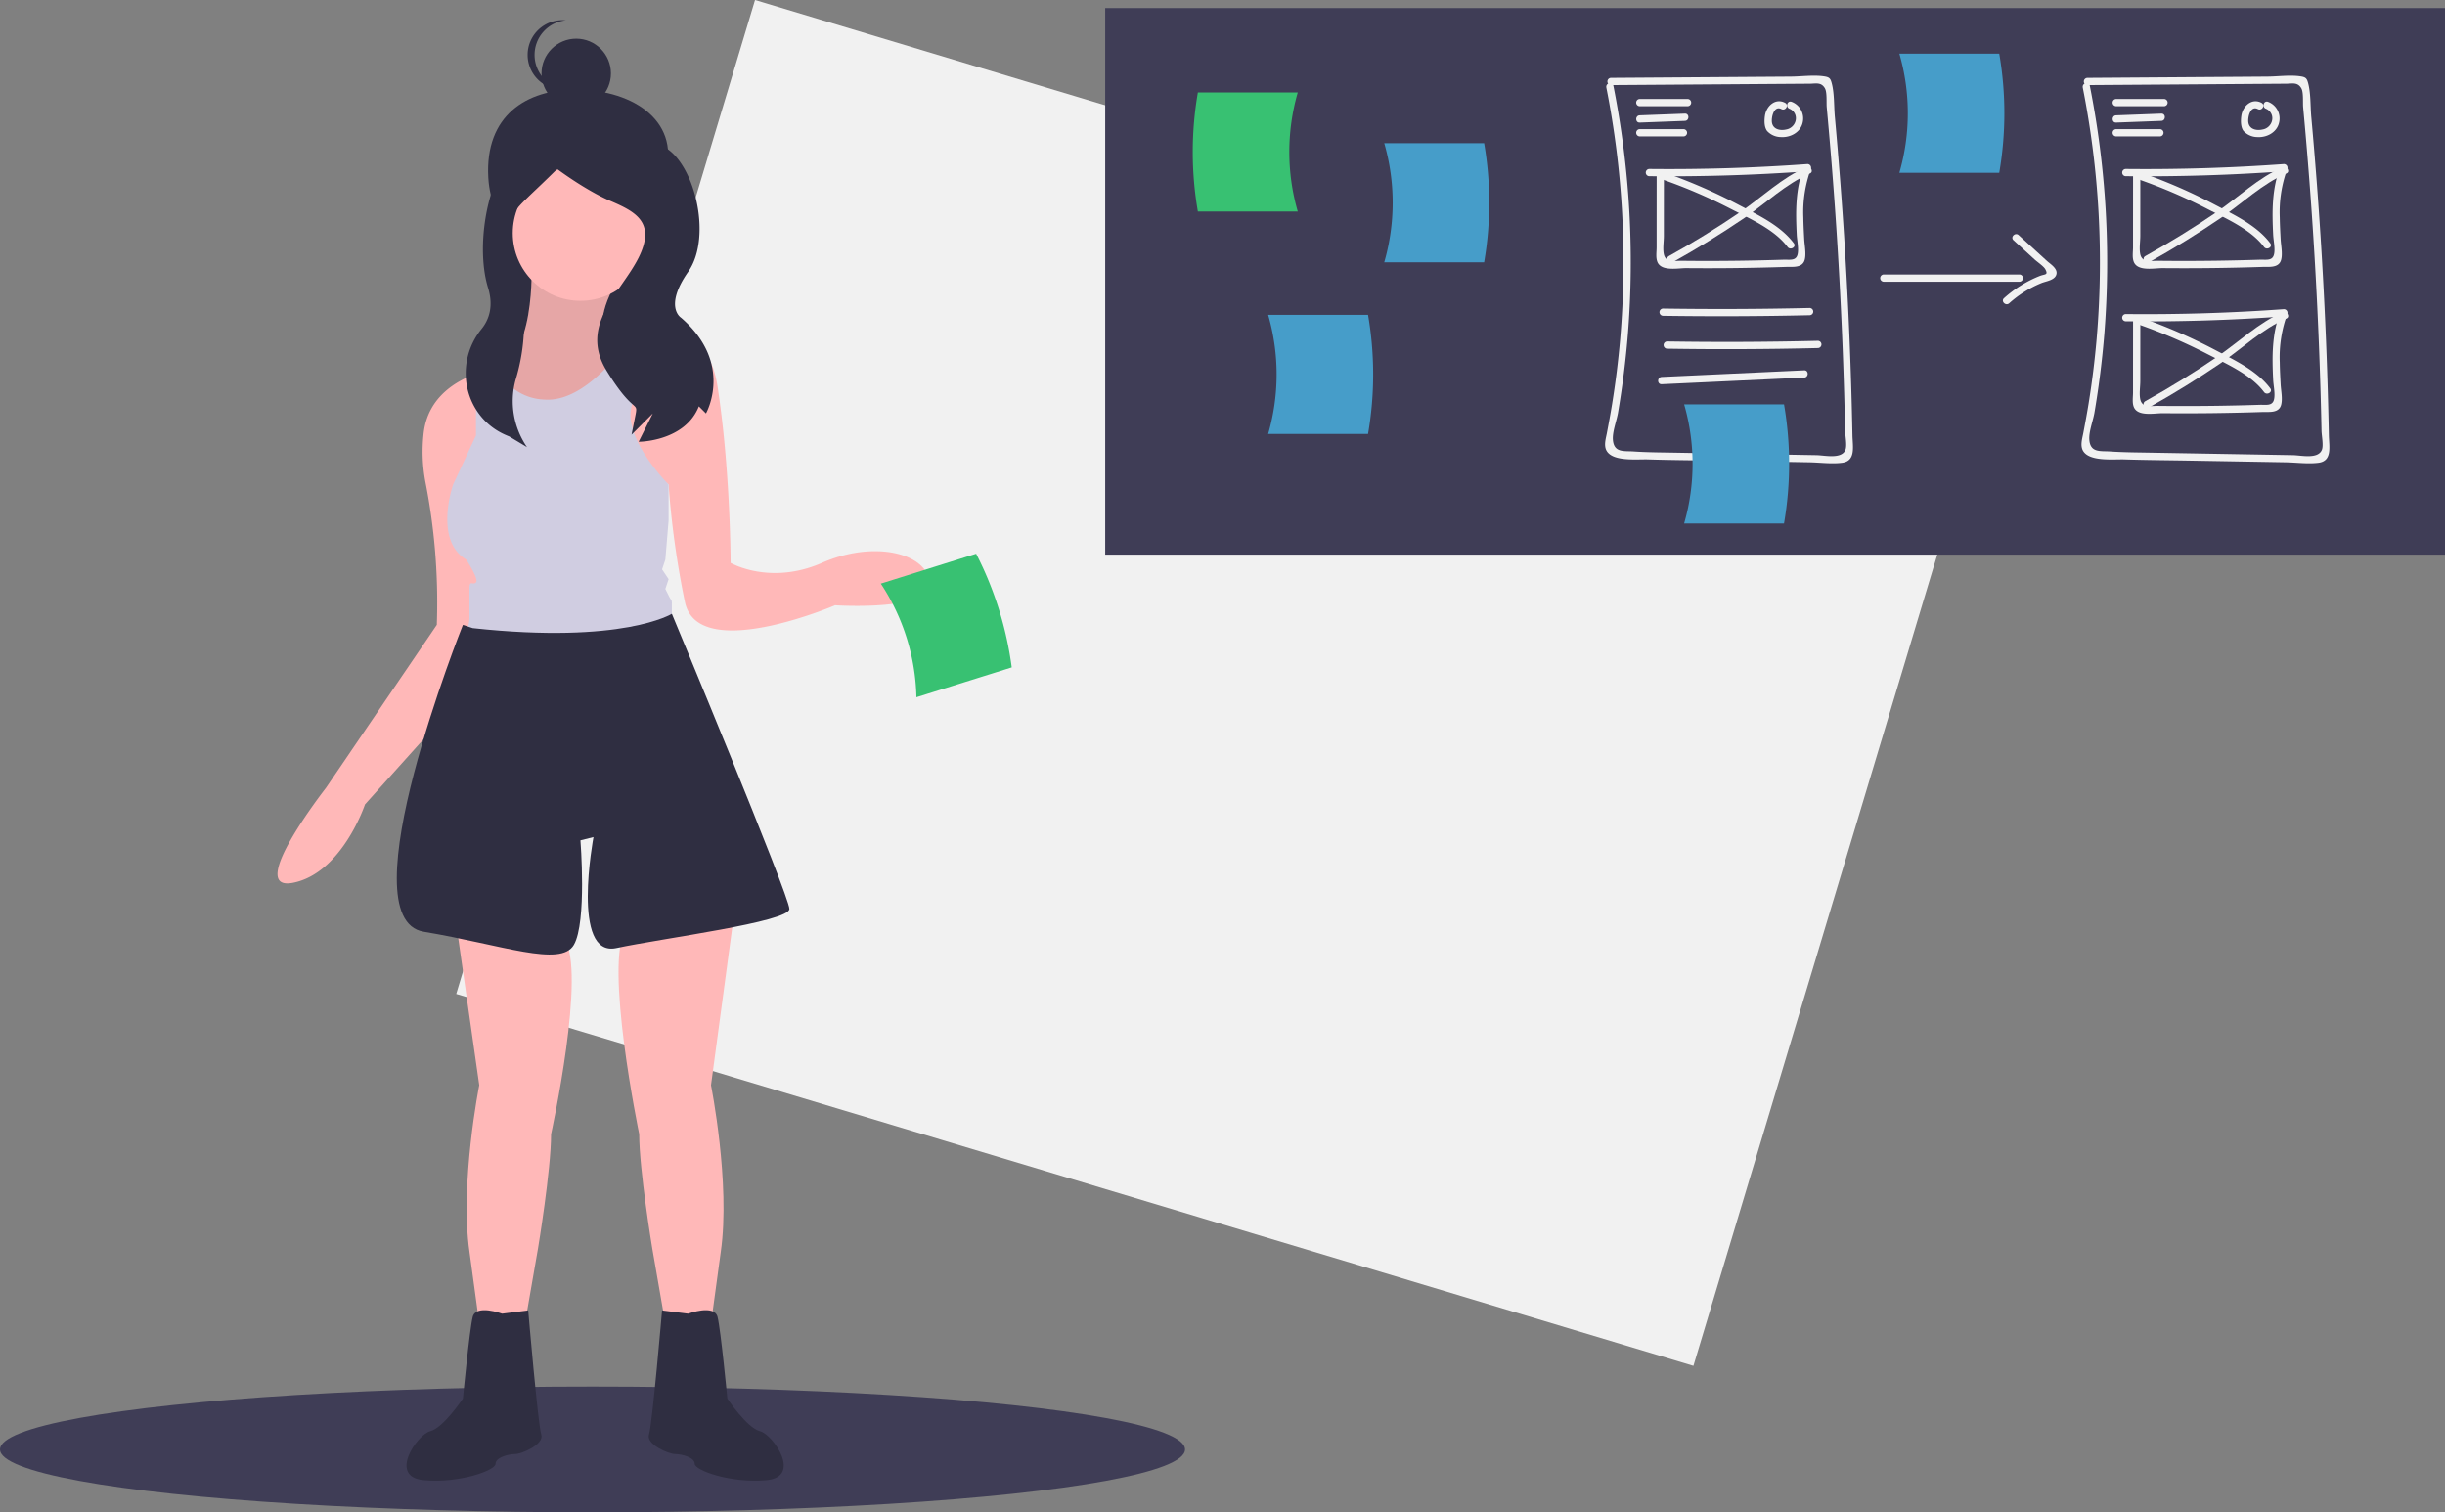<svg xmlns="http://www.w3.org/2000/svg" width="663" height="410.088" viewBox="0 0 663 410.088">
  <rect x="0" y="0" width="663" height="410.088" fill="#808080" stroke="none"/>
  <g id="Group_10" data-name="Group 10" transform="translate(0 -0.001)">
    <rect id="Rectangle_68" data-name="Rectangle 68" width="350.19" height="281.332" transform="matrix(0.958, 0.288, -0.288, 0.958, 204.739, 0.001)" fill="#f1f1f1"/>
    <ellipse id="Ellipse_20" data-name="Ellipse 20" cx="160.668" cy="17.05" rx="160.668" ry="17.05" transform="translate(0 375.987)" fill="#3f3d56"/>
    <rect id="Rectangle_69" data-name="Rectangle 69" width="39.001" height="56.838" transform="translate(136.58 44.965)" fill="#2f2e41"/>
    <path id="Path_44" data-name="Path 44" d="M307.237,245.878s1.467,28.062-11.508,29.212c-9.078.805,17.7,25.671,17.7,25.671l23.015-31.868s-17.252,1.767-6.2-17.7Z" transform="translate(-163.119 -174.694)" fill="#ffb8b8"/>
    <path id="Path_45" data-name="Path 45" d="M336.449,268.9l-7.273,10.073-15.745,21.792s-13.149-12.211-17.9-19.792c-1.784-2.853-2.387-5.05-.656-5.7a.04.04,0,0,1,.026-.007,2.81,2.81,0,0,1,.774-.171.273.273,0,0,1,.046-.007,8.236,8.236,0,0,0,2.21-.5c10.6-3.961,9.3-28.71,9.3-28.71l23.018,5.312c-7.378,12.991-2.151,16.532,2.144,17.444a14.333,14.333,0,0,0,2.866.3C335.99,268.943,336.449,268.9,336.449,268.9Z" transform="translate(-163.118 -174.695)" opacity="0.1"/>
    <path id="Path_46" data-name="Path 46" d="M344.067,198.218c-4.214,12.476-10.675,23.844-23.844,23.844s-23.1-10.7-23.844-23.844c-.948-16.8,10.372-23.914,23.844-23.844C336.138,174.456,349.067,183.412,344.067,198.218Z" transform="translate(-163.97 -150.081)" fill="#2f2e41"/>
    <path id="Path_47" data-name="Path 47" d="M283.216,519.9l6.2,43.376s-5.311,26.557-2.656,45.146l2.656,19.475h12.393l3.541-20.36s3.541-21.245,3.541-30.983c0,0,9.737-44.261,3.541-53.113Z" transform="translate(-159.459 -269.016)" fill="#ffb8b8"/>
    <path id="Path_48" data-name="Path 48" d="M381.538,515.851l-6.2,46.032s5.311,26.557,2.656,45.146L375.341,626.5H362.948l-3.541-20.36s-3.541-21.246-3.541-30.983c0,0-9.737-46.917-3.541-55.769Z" transform="translate(-182.537 -267.623)" fill="#ffb8b8"/>
    <path id="Path_49" data-name="Path 49" d="M373.435,680.032s7.082-2.656,7.967.885,2.656,22.13,2.656,22.13,5.311,7.967,8.852,8.852,11.508,12.393,1.77,13.278-19.475-2.656-19.475-4.426-3.541-2.656-5.311-2.656-7.967-2.656-7.082-5.311,3.541-33.638,3.541-33.638Z" transform="translate(-186.827 -323.807)" fill="#2f2e41"/>
    <path id="Path_50" data-name="Path 50" d="M288.513,680.032s-7.082-2.656-7.967.885-2.656,22.13-2.656,22.13-5.311,7.967-8.852,8.852-11.508,12.393-1.771,13.278,19.475-2.656,19.475-4.426,3.541-2.656,5.311-2.656,7.967-2.656,7.082-5.311-3.541-33.638-3.541-33.638Z" transform="translate(-152.363 -323.807)" fill="#2f2e41"/>
    <circle id="Ellipse_21" data-name="Ellipse 21" cx="18.355" cy="18.355" r="18.355" transform="translate(139.04 44.862)" fill="#ffb8b8"/>
    <path id="Path_51" data-name="Path 51" d="M407.858,349.369s-37.177,15.936-40.718-.885a243.111,243.111,0,0,1-4.427-31.865.023.023,0,0,0-.013-.007c-.518-.315-18.834-11.555-15.227-27.1a23.426,23.426,0,0,1,4.617-9.188s.544-.354,1.469-.846a29.357,29.357,0,0,1,3.351-1.528c6.25-2.38,16.644-3.725,19.077,12.106,3.541,23.018,3.541,47.807,3.541,47.807s10.624,6.2,24.789,0,28.33-2.656,29.215,5.312S407.858,349.369,407.858,349.369Z" transform="translate(-181.415 -185.24)" fill="#ffb8b8"/>
    <path id="Path_52" data-name="Path 52" d="M266.6,290.419l-.19,5.882L264.3,362.615l-.354,11.017L232.97,408.159s-6.2,18.585-19.477,21.241,8.853-25.668,8.853-25.668l30.1-44.266.046-1.489A168.271,168.271,0,0,0,249.41,321a44.346,44.346,0,0,1-.5-13.758c1.233-9.876,9.358-14.158,14.158-15.844a24.231,24.231,0,0,1,2.7-.793.039.039,0,0,1,.026-.007c.4-.1.669-.151.774-.171A.271.271,0,0,1,266.6,290.419Z" transform="translate(-133.998 -190.026)" fill="#ffb8b8"/>
    <path id="Path_53" data-name="Path 53" d="M340.35,350.124v3.541c-12.906,15.772-41.472,8.322-51.879,4.918-2.446-.8-3.889-1.377-3.889-1.377a9.158,9.158,0,0,0,.885-3.541V345.7c0-2.656.879-.885,1.764-1.771s-2.649-6.2-2.649-6.2c-8.853-5.312-3.541-20.362-3.541-20.362l6.191-13.28V287.365a24.242,24.242,0,0,1,2.7-.793.04.04,0,0,1,.026-.007,2.808,2.808,0,0,1,.774-.171.275.275,0,0,1,.046-.007,8.239,8.239,0,0,0,2.21-.5,14.663,14.663,0,0,0,12.84,8.466c9.07.649,17.667-9.129,21.621-14.421a14.331,14.331,0,0,0,2.866.3,29.361,29.361,0,0,1,3.351-1.528l-3.935,16.532c-3.482,8.7,9.286,21.674,9.725,22.126a.023.023,0,0,1,.013.007v9.738l-.885,10.624-.885,2.656,1.771,2.656-.885,2.656.885,1.771C340.35,349.239,340.35,348.36,340.35,350.124Z" transform="translate(-158.166 -185.995)" fill="#d0cde1"/>
    <path id="Path_54" data-name="Path 54" d="M279.162,395.023l-2.656-.885s-31.868,79.67-10.623,83.211,37.179,9.737,40.72,3.541,1.77-28.327,1.77-28.327l3.541-.885s-6.2,32.753,6.2,30.1,46.917-7.082,46.917-10.623-31.868-80.015-31.868-80.015S319.882,399.449,279.162,395.023Z" transform="translate(-150.979 -224.694)" fill="#2f2e41"/>
    <circle id="Ellipse_22" data-name="Ellipse 22" cx="9.412" cy="9.412" r="9.412" transform="translate(146.84 10.488)" fill="#2f2e41"/>
    <path id="Path_55" data-name="Path 55" d="M314.556,155.081a9.412,9.412,0,0,1,8.47-9.365c-.309-.031-.623-.048-.941-.048a9.412,9.412,0,0,0,0,18.824c.318,0,.632-.017.941-.047a9.413,9.413,0,0,1-8.471-9.365Z" transform="translate(-169.598 -140.201)" fill="#2f2e41"/>
    <path id="Path_56" data-name="Path 56" d="M309.462,196.791s-.2-1.094-7.883,1.788-12.294,24.154-8.451,36.644c1.549,5.034.289,8.663-1.767,11.2-7.717,9.529-4.679,23.841,6.561,28.742q.476.208.971.41l4.8,2.882a21.971,21.971,0,0,1-3.059-18.366,52.848,52.848,0,0,0,.954-27.055c-.352-1.509-.751-3.066-1.2-4.653-3.843-13.451-1.974-11.9,11.477-25.349,0,0,7.686,5.765,14.412,8.647s12.491,5.765,7.686,15.373-16.334,18.255-8.647,30.746,8.647,7.686,7.686,12.491h0l-.961,4.8,5.765-5.765-3.843,7.686s12.491,0,16.334-9.608l1.922,1.922s7.686-13.451-6.726-25.942c0,0-4.8-2.882,1.922-12.491s1.56-30.266-7.087-34.109S309.462,196.791,309.462,196.791Z" transform="translate(-160.789 -157.21)" fill="#2f2e41"/>
    <path id="Path_57" data-name="Path 57" d="M468.368,405.218l25.848-8.1a94.734,94.734,0,0,0-9.655-30.818l-25.848,8.1a58.11,58.11,0,0,1,9.654,30.819Z" transform="translate(-219.867 -216.146)" fill="#38c172"/>
    <rect id="Rectangle_70" data-name="Rectangle 70" width="363.306" height="148.208" transform="translate(299.694 2.189)" fill="#3f3d56"/>
    <path id="Path_58" data-name="Path 58" d="M616.176,207.852H589.089a94.741,94.741,0,0,1,0-32.3h27.087A58.111,58.111,0,0,0,616.176,207.852Z" transform="translate(-264.267 -150.489)" fill="#38c172"/>
    <path id="Path_59" data-name="Path 59" d="M666.879,228.83h27.086a94.738,94.738,0,0,0,0-32.3H666.879A58.11,58.11,0,0,1,666.879,228.83Z" transform="translate(-291.521 -157.709)" fill="#469dc9"/>
    <path id="Path_60" data-name="Path 60" d="M758.536,171.845a243.155,243.155,0,0,1,3.762,68.116q-.77,8.893-2.2,17.711c-.435,2.673-.93,5.332-1.439,7.992-.292,1.524-.9,3.421.055,4.855,1.866,2.794,8.261,2.065,11.079,2.156,5.863.19,11.734.222,17.6.324l17.644.308,8.5.148c2.894.05,6.065.5,8.936.129,3.779-.487,2.859-4.445,2.8-7.386q-.17-8.72-.465-17.437-1.169-34.544-4.306-68.983c-.267-2.929-.1-6.434-.889-9.266-.319-1.145-.636-1.476-1.88-1.682-2.849-.471-6.243.025-9.125.045l-9.637.067-39.189.273a.984.984,0,0,0,0,1.967l32.122-.224,14.134-.1,7.709-.054c1.584-.011,3.065-.491,4.059,1.253.629,1.1.371,3.862.491,5.145q2.879,30.876,4.177,61.873.324,7.746.549,15.5.094,3.229.17,6.458.046,1.938.086,3.875c.027,1.332.579,3.944.1,5.168-1.032,2.61-5.63,1.487-7.879,1.448l-7.842-.137-15.683-.274-15.683-.274c-2.593-.045-5.189-.065-7.781-.176-.86-.037-1.721-.078-2.579-.139-2.556-.182-5.308.422-5.612-3.111-.188-2.18,1-5.187,1.377-7.368q.631-3.694,1.146-7.407.964-6.937,1.536-13.92a245.213,245.213,0,0,0-3.937-67.394c-.245-1.241-2.142-.716-1.9.523Z" transform="translate(-322.953 -148.103)" fill="#f1f1f1"/>
    <path id="Path_61" data-name="Path 61" d="M955.536,171.845a243.15,243.15,0,0,1,3.762,68.116q-.77,8.893-2.2,17.711c-.435,2.673-.93,5.332-1.439,7.992-.292,1.524-.9,3.421.055,4.855,1.866,2.794,8.261,2.065,11.079,2.156,5.863.19,11.734.222,17.6.324l17.644.308,8.5.148c2.894.05,6.065.5,8.936.129,3.779-.487,2.859-4.445,2.8-7.386q-.17-8.72-.465-17.437-1.169-34.544-4.306-68.983c-.267-2.929-.1-6.434-.889-9.266-.319-1.145-.636-1.476-1.88-1.682-2.849-.471-6.243.025-9.125.045l-9.637.067-39.189.273a.984.984,0,0,0,0,1.967l32.122-.224,14.134-.1,7.709-.054c1.584-.011,3.065-.491,4.059,1.253.629,1.1.371,3.862.491,5.145q2.879,30.876,4.177,61.873.324,7.746.549,15.5.094,3.229.17,6.458.046,1.938.086,3.875c.027,1.332.579,3.944.1,5.168-1.032,2.61-5.63,1.487-7.879,1.448l-7.842-.137-15.683-.274-15.683-.274c-2.593-.045-5.189-.065-7.781-.176-.86-.037-1.72-.078-2.579-.139-2.556-.182-5.308.422-5.612-3.111-.188-2.18,1-5.187,1.377-7.368q.631-3.694,1.146-7.407.964-6.937,1.536-13.92a245.218,245.218,0,0,0-3.937-67.394c-.245-1.241-2.142-.716-1.9.523Z" transform="translate(-390.763 -148.103)" fill="#f1f1f1"/>
    <path id="Path_62" data-name="Path 62" d="M772.009,180.222h13.012a.984.984,0,0,0,0-1.967H772.009a.984.984,0,0,0,0,1.967Z" transform="translate(-327.381 -151.417)" fill="#f1f1f1"/>
    <path id="Path_63" data-name="Path 63" d="M772.009,186.747l12.265-.464c1.262-.048,1.268-2.015,0-1.967l-12.265.464C770.747,184.827,770.741,186.794,772.009,186.747Z" transform="translate(-327.381 -153.503)" fill="#f1f1f1"/>
    <path id="Path_64" data-name="Path 64" d="M772.009,192.7h11.9a.984.984,0,0,0,0-1.967h-11.9a.984.984,0,0,0,0,1.967Z" transform="translate(-327.381 -155.711)" fill="#f1f1f1"/>
    <path id="Path_65" data-name="Path 65" d="M829.7,179.626c-2.67-1.393-5.094.9-5.47,3.516-.184,1.28-.224,3.029.592,4.117a5.155,5.155,0,0,0,3.765,1.658c2.54.157,5.242-1.26,5.866-3.86a4.82,4.82,0,0,0-3-5.713c-1.2-.415-1.714,1.484-.523,1.9a2.76,2.76,0,0,1,1.683,2.856,3.158,3.158,0,0,1-2.629,2.758c-1.624.373-3.527-.027-3.841-1.859-.235-1.37.509-4.743,2.563-3.671,1.121.585,2.117-1.112.993-1.7Z" transform="translate(-345.645 -151.744)" fill="#f1f1f1"/>
    <path id="Path_66" data-name="Path 66" d="M969.009,180.222h13.012a.984.984,0,0,0,0-1.967H969.009a.984.984,0,0,0,0,1.967Z" transform="translate(-395.191 -151.417)" fill="#f1f1f1"/>
    <path id="Path_67" data-name="Path 67" d="M969.009,186.747l12.265-.464c1.262-.048,1.268-2.015,0-1.967l-12.265.464C967.747,184.827,967.741,186.794,969.009,186.747Z" transform="translate(-395.191 -153.503)" fill="#f1f1f1"/>
    <path id="Path_68" data-name="Path 68" d="M969.009,192.7h11.9a.984.984,0,0,0,0-1.967h-11.9a.984.984,0,0,0,0,1.967Z" transform="translate(-395.191 -155.711)" fill="#f1f1f1"/>
    <path id="Path_69" data-name="Path 69" d="M1026.7,179.626c-2.67-1.393-5.094.9-5.47,3.516-.184,1.28-.224,3.029.592,4.117a5.155,5.155,0,0,0,3.765,1.658c2.539.157,5.241-1.26,5.866-3.86a4.82,4.82,0,0,0-3-5.713c-1.2-.415-1.714,1.484-.523,1.9a2.76,2.76,0,0,1,1.683,2.856,3.158,3.158,0,0,1-2.629,2.758c-1.624.373-3.527-.027-3.841-1.859-.235-1.37.509-4.743,2.564-3.671,1.121.585,2.117-1.112.993-1.7Z" transform="translate(-413.456 -151.744)" fill="#f1f1f1"/>
    <path id="Path_70" data-name="Path 70" d="M775.977,208.451q21.469.226,42.895-1.326l-.948-1.245c-2.338,5.924-2.274,12.169-1.964,18.436.078,1.57.57,3.688.252,5.243-.4,1.956-2.156,1.488-3.9,1.545q-5.769.187-11.541.268-5.451.077-10.9.061-2.565-.008-5.13-.036c-2.008-.022-4.291.561-4.81-1.765-.332-1.49,0-3.45,0-4.982l0-5.6.008-11.21a.984.984,0,0,0-1.967,0l-.009,13.7,0,6.228c0,1.237-.258,2.732.2,3.906,1.062,2.7,5.653,1.688,7.854,1.708q6.734.062,13.468-.02t13.464-.306c1.933-.064,4.608.375,5.194-2.009.411-1.671-.068-3.851-.156-5.556-.1-1.946-.208-3.893-.234-5.843a34.216,34.216,0,0,1,2.066-13.239.988.988,0,0,0-.949-1.245q-21.415,1.551-42.895,1.326a.984.984,0,0,0,0,1.967Z" transform="translate(-328.747 -160.678)" fill="#f1f1f1"/>
    <path id="Path_71" data-name="Path 71" d="M782.343,210.782a144.344,144.344,0,0,1,17.879,7.721c5.185,2.68,11.973,5.607,15.541,10.4.748,1,2.456.024,1.7-.993-3.644-4.89-9.917-7.768-15.186-10.548a147.829,147.829,0,0,0-19.41-8.473c-1.2-.425-1.709,1.475-.523,1.9Z" transform="translate(-331.033 -161.939)" fill="#f1f1f1"/>
    <path id="Path_72" data-name="Path 72" d="M821.572,206.42c-6.5,2.78-12.009,8.136-17.819,12.105q-9.433,6.444-19.427,11.994c-1.106.617-.115,2.317.993,1.7q9.973-5.569,19.428-11.994c5.809-3.968,11.319-9.326,17.819-12.105C823.726,207.623,822.725,205.928,821.572,206.42Z" transform="translate(-331.781 -161.082)" fill="#f1f1f1"/>
    <path id="Path_73" data-name="Path 73" d="M972.977,208.451q21.469.226,42.895-1.326l-.949-1.245c-2.338,5.924-2.274,12.169-1.964,18.436.078,1.57.57,3.688.252,5.243-.4,1.956-2.156,1.488-3.9,1.545q-5.769.187-11.541.268-5.451.077-10.9.061-2.565-.008-5.131-.036c-2.008-.022-4.291.561-4.809-1.765-.332-1.49,0-3.45,0-4.982l0-5.6.007-11.21a.984.984,0,0,0-1.967,0l-.009,13.7,0,6.228c0,1.237-.258,2.732.2,3.906,1.062,2.7,5.653,1.688,7.854,1.708q6.734.062,13.468-.02t13.464-.306c1.933-.064,4.608.375,5.194-2.009.411-1.671-.068-3.851-.156-5.556-.1-1.946-.208-3.893-.234-5.843a34.216,34.216,0,0,1,2.066-13.239.988.988,0,0,0-.948-1.245q-21.415,1.551-42.895,1.326a.984.984,0,0,0,0,1.967Z" transform="translate(-396.557 -160.678)" fill="#f1f1f1"/>
    <path id="Path_74" data-name="Path 74" d="M979.343,210.782a144.36,144.36,0,0,1,17.879,7.721c5.185,2.68,11.973,5.607,15.541,10.4.748,1,2.456.024,1.7-.993-3.644-4.89-9.917-7.768-15.186-10.548a147.828,147.828,0,0,0-19.41-8.473c-1.2-.426-1.709,1.475-.523,1.9Z" transform="translate(-398.844 -161.939)" fill="#f1f1f1"/>
    <path id="Path_75" data-name="Path 75" d="M1018.576,206.42c-6.5,2.78-12.009,8.136-17.819,12.105q-9.433,6.444-19.428,11.994c-1.105.617-.115,2.317.993,1.7q9.973-5.569,19.427-11.994c5.809-3.968,11.319-9.326,17.819-12.105C1020.73,207.623,1019.729,205.928,1018.576,206.42Z" transform="translate(-399.593 -161.082)" fill="#f1f1f1"/>
    <path id="Path_76" data-name="Path 76" d="M972.977,268.451q21.469.226,42.895-1.326l-.949-1.245c-2.338,5.924-2.274,12.169-1.964,18.436.078,1.57.57,3.688.252,5.243-.4,1.956-2.156,1.488-3.9,1.545q-5.769.186-11.541.268-5.451.077-10.9.061-2.565-.008-5.131-.036c-2.008-.022-4.291.561-4.809-1.765-.332-1.49,0-3.45,0-4.982l0-5.6.007-11.21a.984.984,0,0,0-1.967,0l-.009,13.7,0,6.228c0,1.237-.258,2.731.2,3.906,1.062,2.7,5.653,1.688,7.854,1.708q6.734.062,13.468-.02t13.464-.306c1.933-.064,4.608.375,5.194-2.009.411-1.672-.068-3.851-.156-5.556-.1-1.946-.208-3.893-.234-5.843a34.216,34.216,0,0,1,2.066-13.239.988.988,0,0,0-.948-1.245q-21.415,1.551-42.895,1.326a.984.984,0,0,0,0,1.967Z" transform="translate(-396.557 -181.331)" fill="#f1f1f1"/>
    <path id="Path_77" data-name="Path 77" d="M979.343,270.782a144.363,144.363,0,0,1,17.879,7.721c5.185,2.68,11.973,5.607,15.541,10.4.748,1,2.456.024,1.7-.993-3.644-4.89-9.917-7.768-15.186-10.548a147.822,147.822,0,0,0-19.41-8.473c-1.2-.425-1.709,1.475-.523,1.9Z" transform="translate(-398.844 -182.592)" fill="#f1f1f1"/>
    <path id="Path_78" data-name="Path 78" d="M1018.576,266.42c-6.5,2.78-12.009,8.136-17.819,12.105q-9.433,6.444-19.428,11.994c-1.105.617-.115,2.317.993,1.7q9.973-5.569,19.427-11.994c5.809-3.968,11.319-9.326,17.819-12.105C1020.73,267.623,1019.729,265.928,1018.576,266.42Z" transform="translate(-399.593 -181.735)" fill="#f1f1f1"/>
    <path id="Path_79" data-name="Path 79" d="M781.648,266.8q19.893.3,39.784-.159a.984.984,0,0,0,0-1.967q-19.89.461-39.784.159a.984.984,0,0,0,0,1.967Z" transform="translate(-330.699 -181.165)" fill="#f1f1f1"/>
    <path id="Path_80" data-name="Path 80" d="M783.349,280.395q20.45.326,40.9-.176a.984.984,0,0,0,0-1.967q-20.447.5-40.9.176A.984.984,0,0,0,783.349,280.395Z" transform="translate(-331.284 -185.838)" fill="#f1f1f1"/>
    <path id="Path_81" data-name="Path 81" d="M781.074,294.23l38.668-1.8c1.261-.059,1.268-2.026,0-1.967l-38.668,1.8C779.814,292.321,779.806,294.289,781.074,294.23Z" transform="translate(-330.502 -190.042)" fill="#f1f1f1"/>
    <path id="Path_82" data-name="Path 82" d="M872.922,252.789h36.807a.984.984,0,0,0,0-1.967H872.922a.984.984,0,0,0,0,1.967Z" transform="translate(-362.116 -176.396)" fill="#f1f1f1"/>
    <path id="Path_83" data-name="Path 83" d="M925.575,235.8l5.751,5.249c.658.6,2.467,1.84,2.875,2.624.845,1.623-.063,1.253-1.511,1.815a32.371,32.371,0,0,0-9.682,6.012c-.952.839.444,2.226,1.391,1.391a30.058,30.058,0,0,1,8.814-5.506c1.16-.459,3.361-.728,3.912-2.11.675-1.691-1.474-2.939-2.492-3.868l-7.667-7c-.934-.852-2.329.535-1.391,1.391Z" transform="translate(-379.574 -170.655)" fill="#f1f1f1"/>
    <path id="Path_84" data-name="Path 84" d="M790.879,336.83h27.086a94.732,94.732,0,0,0,0-32.3H790.879A58.11,58.11,0,0,1,790.879,336.83Z" transform="translate(-334.203 -194.885)" fill="#469dc9"/>
    <path id="Path_85" data-name="Path 85" d="M618.879,299.83h27.086a94.732,94.732,0,0,0,0-32.3H618.879A58.111,58.111,0,0,1,618.879,299.83Z" transform="translate(-274.998 -182.149)" fill="#469dc9"/>
    <path id="Path_86" data-name="Path 86" d="M879.879,191.83h27.086a94.732,94.732,0,0,0,0-32.3H879.879A58.11,58.11,0,0,1,879.879,191.83Z" transform="translate(-364.838 -144.974)" fill="#469dc9"/>
  </g>
</svg>
